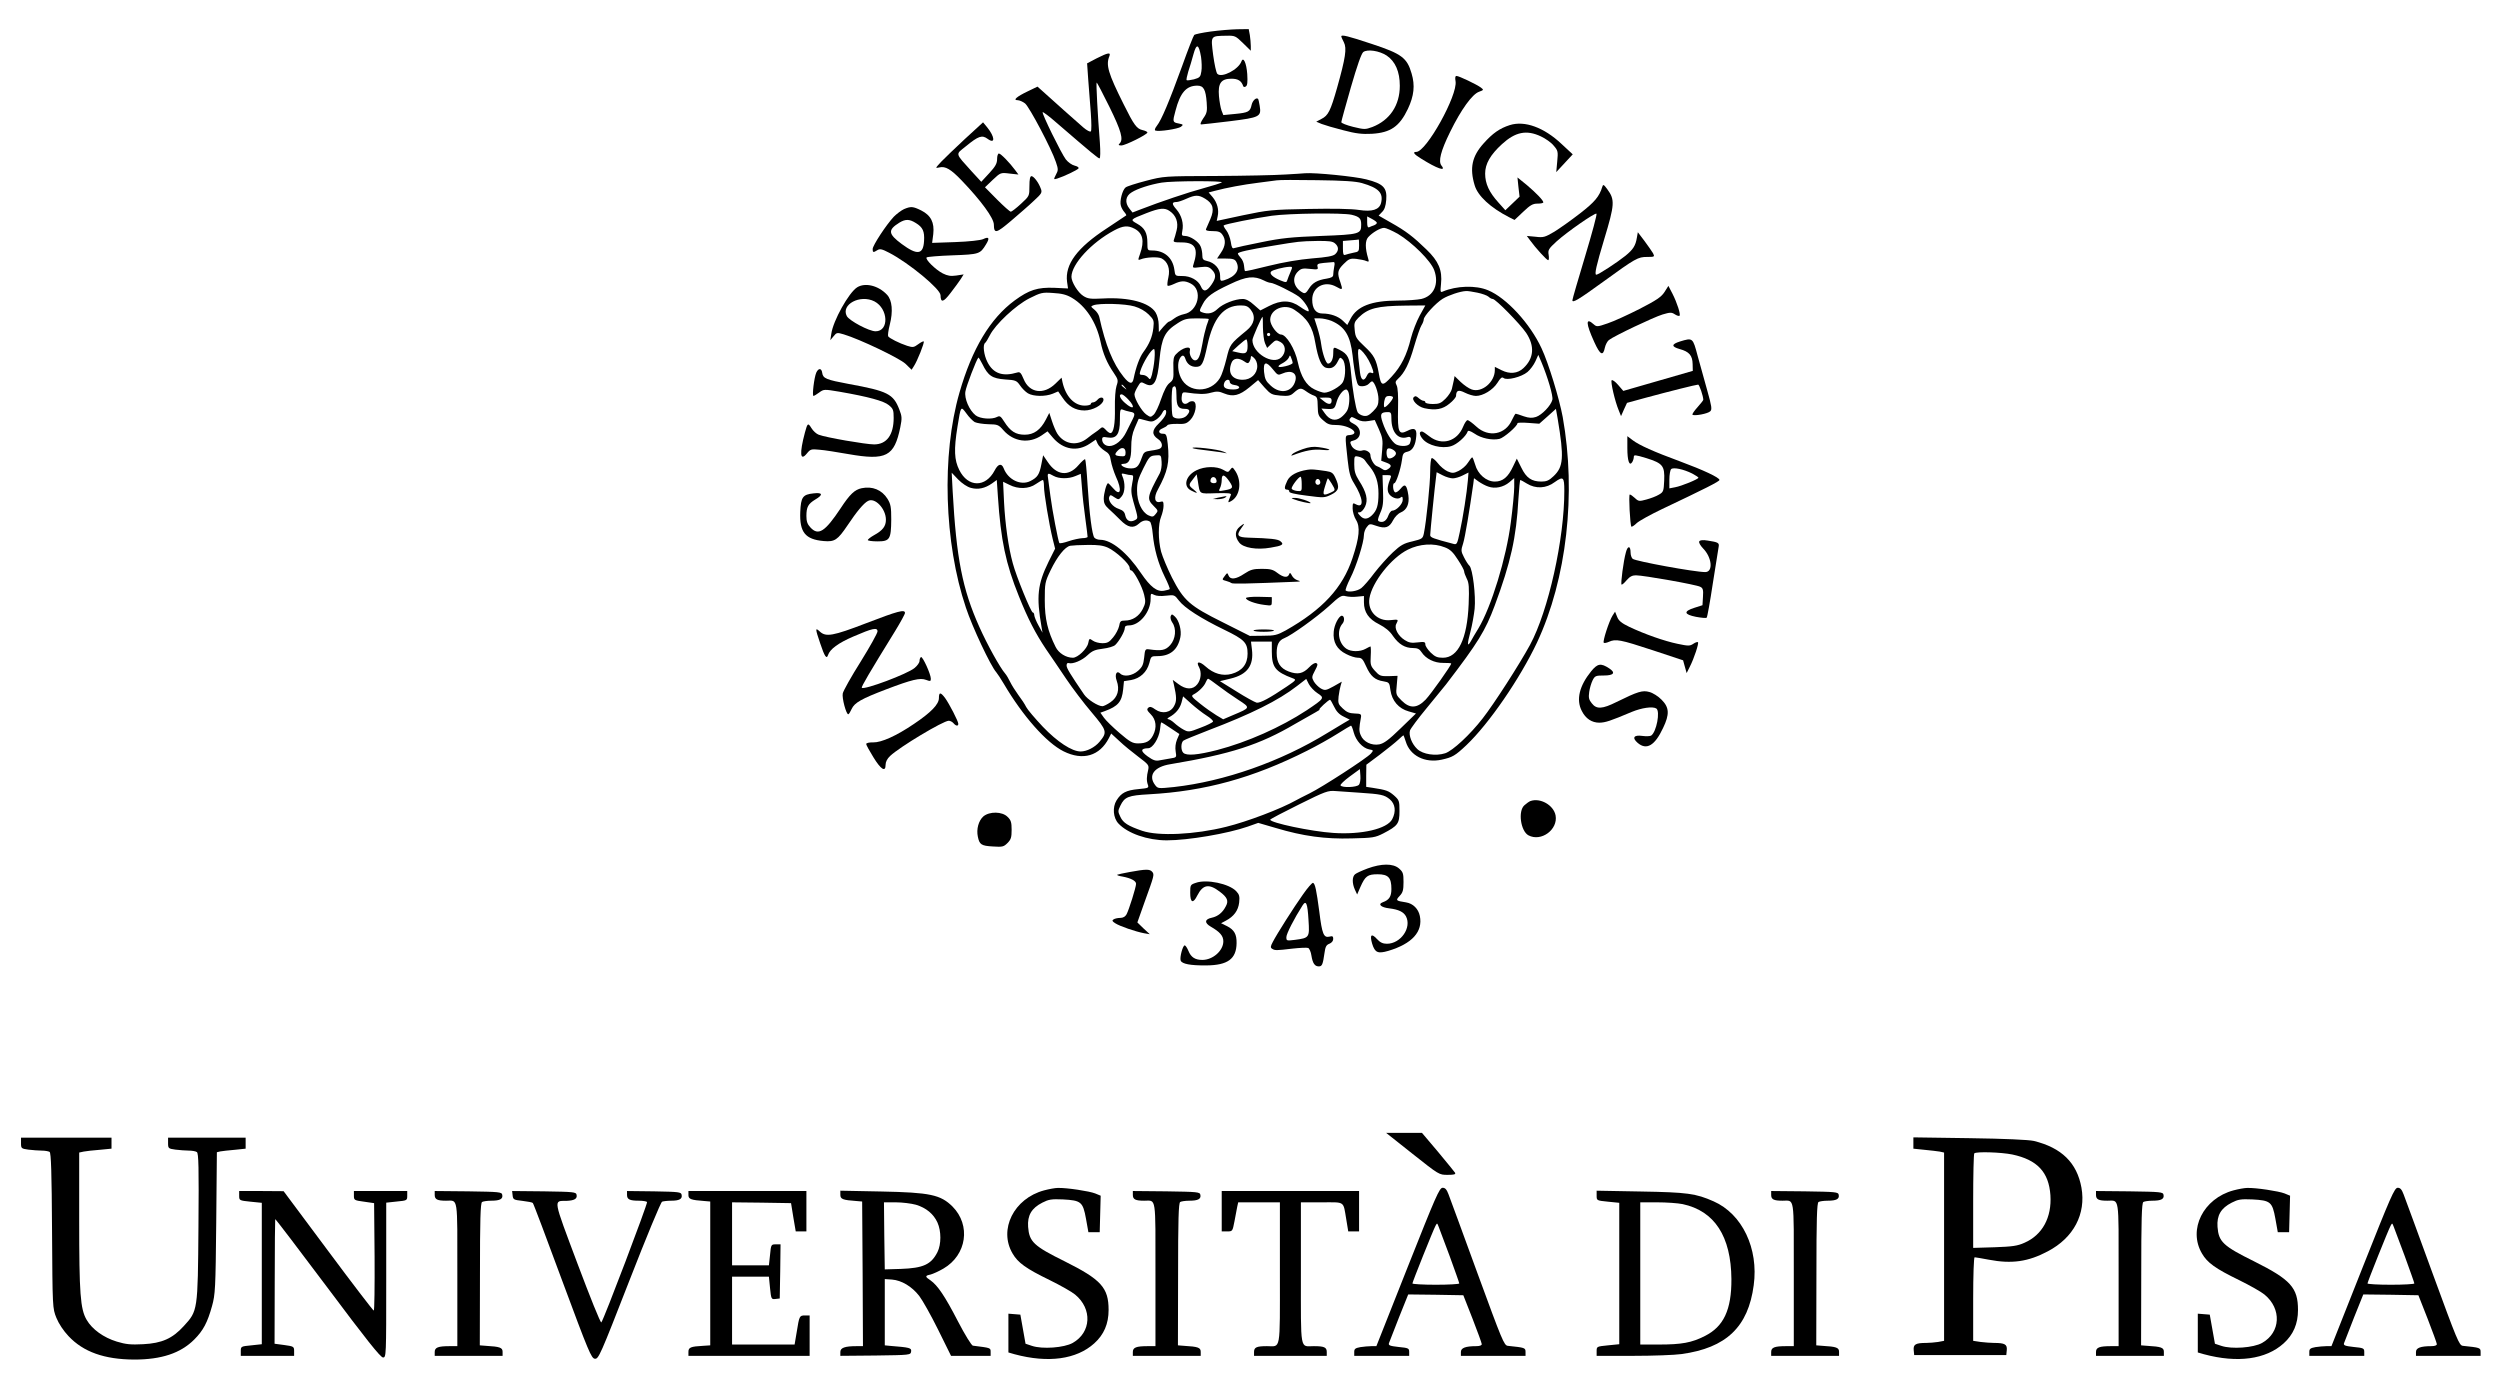 <?xml version="1.0" standalone="no"?>
<!DOCTYPE svg PUBLIC "-//W3C//DTD SVG 20010904//EN"
 "http://www.w3.org/TR/2001/REC-SVG-20010904/DTD/svg10.dtd">
<svg version="1.0" xmlns="http://www.w3.org/2000/svg"
 width="1547pt" height="859pt" viewBox="0 0 1547 859"
 preserveAspectRatio="xMidYMid meet">
<g transform="translate(0,859) scale(0.1,-0.1)"
fill="#000000" stroke="none">
<path d="M7492 8395 c-52 -7 -98 -17 -102 -21 -5 -5 -39 -92 -75 -193 -80
-220 -128 -334 -156 -369 -13 -17 -16 -28 -9 -30 22 -8 138 10 157 23 17 13
16 15 -14 21 -37 7 -38 10 -19 79 29 112 67 155 135 155 39 0 52 -24 58 -104
4 -53 2 -66 -21 -98 -16 -24 -21 -38 -13 -38 7 0 87 9 178 20 185 23 195 28
184 95 -3 21 -8 41 -10 43 -11 11 -34 -10 -40 -37 -9 -42 -20 -48 -102 -56
l-73 -7 -11 28 c-6 16 -13 56 -16 89 -7 80 13 108 77 108 41 0 62 -13 73 -46
2 -6 9 -7 16 -2 10 6 12 26 9 77 -5 68 -24 110 -36 78 -18 -50 -122 -104 -149
-77 -7 7 -18 59 -26 117 -15 121 -18 117 83 119 52 1 56 -1 102 -46 l48 -47 0
29 c0 17 -3 47 -6 68 l-7 37 -71 -1 c-39 -1 -113 -7 -164 -14z m-60 -157 c4
-29 6 -70 2 -90 -5 -34 -10 -39 -46 -49 -22 -5 -42 -8 -45 -5 -3 2 2 26 10 53
9 26 23 74 32 107 19 69 33 65 47 -16z"/>
<path d="M8300 8365 c0 -4 7 -20 16 -37 19 -37 10 -96 -42 -281 -41 -144 -55
-172 -97 -193 l-32 -17 33 -14 c18 -7 78 -25 134 -39 79 -21 117 -25 177 -22
116 7 171 45 223 154 38 81 45 145 23 219 -28 97 -61 122 -246 183 -147 49
-189 59 -189 47z m281 -119 c53 -36 81 -99 81 -187 0 -121 -62 -213 -170 -255
-44 -16 -49 -16 -119 1 -40 10 -73 23 -73 29 0 6 27 103 59 215 40 138 65 209
77 219 26 19 99 8 145 -22z"/>
<path d="M6786 8229 l-59 -31 7 -101 c4 -56 11 -149 16 -207 4 -58 5 -109 0
-113 -4 -5 -25 6 -46 24 -36 31 -190 168 -256 228 l-28 25 -60 -29 c-69 -33
-94 -55 -63 -55 11 0 32 -9 46 -20 27 -22 163 -279 191 -363 15 -44 15 -51 0
-78 -15 -30 -15 -31 8 -24 44 14 125 53 132 63 3 6 -7 13 -24 17 -17 4 -41 21
-55 39 -28 37 -150 285 -143 292 3 2 41 -26 84 -64 224 -193 259 -222 268
-222 5 0 6 40 2 98 -14 177 -24 367 -20 371 2 2 37 -65 79 -150 74 -151 88
-202 63 -227 -9 -9 -7 -12 11 -12 25 0 161 68 161 80 0 5 -13 11 -30 15 -36 8
-53 31 -117 160 -96 192 -111 243 -88 298 10 25 -10 21 -79 -14z"/>
<path d="M9007 8087 c14 -86 -181 -437 -243 -437 -25 0 -15 -14 29 -41 100
-63 159 -83 127 -44 -21 26 -5 90 53 208 68 139 137 234 179 249 30 11 30 12
12 26 -25 19 -136 72 -151 72 -8 0 -10 -11 -6 -33z"/>
<path d="M5974 7733 c-60 -56 -127 -120 -149 -143 -39 -42 -39 -42 -12 -36 37
9 71 -11 138 -81 120 -125 199 -233 199 -273 1 -58 14 -55 106 23 49 42 113
97 142 125 49 45 52 51 42 76 -14 38 -43 75 -57 76 -9 0 -13 -19 -13 -62 0
-61 0 -61 -52 -109 -29 -27 -58 -49 -63 -49 -6 0 -44 34 -85 75 l-75 76 48 46
c48 45 49 46 104 39 l55 -6 -20 27 c-34 46 -89 103 -101 103 -6 0 -11 -15 -11
-34 0 -27 -10 -46 -49 -88 l-49 -53 -59 64 c-105 117 -102 103 -36 156 78 64
100 71 134 46 49 -36 46 12 -4 73 l-24 29 -109 -100z"/>
<path d="M9343 7816 c-63 -20 -107 -51 -163 -114 -71 -79 -87 -152 -55 -258
19 -66 98 -139 213 -198 l34 -17 53 50 c44 42 60 51 89 51 20 0 36 3 36 8 0
12 -43 57 -102 107 l-58 47 6 -59 7 -60 -44 -42 -44 -42 -43 48 c-57 63 -82
116 -82 179 0 60 32 116 104 182 83 76 152 90 241 48 28 -13 64 -38 79 -57 27
-31 28 -37 22 -99 l-6 -65 51 55 51 55 -69 64 c-109 103 -229 146 -320 117z"/>
<path d="M7950 7510 c-58 -4 -250 -8 -426 -9 -321 -1 -322 -1 -433 -30 -61
-16 -118 -34 -126 -41 -20 -16 -38 -86 -29 -113 3 -12 13 -30 22 -40 8 -9 13
-19 11 -20 -2 -2 -56 -38 -120 -80 -184 -120 -260 -223 -246 -331 l6 -41 -84
4 c-105 4 -157 -13 -246 -78 -152 -112 -264 -299 -342 -571 -111 -385 -95
-929 40 -1330 40 -121 153 -361 188 -400 7 -8 28 -40 47 -72 117 -199 263
-364 369 -417 120 -60 224 -29 281 82 l14 28 50 -46 c27 -26 80 -69 117 -97
65 -49 68 -53 62 -82 -10 -41 -11 -67 -2 -92 7 -20 3 -21 -59 -27 -75 -7 -106
-23 -135 -70 -26 -42 -21 -108 12 -143 57 -61 180 -104 299 -104 133 0 378 42
501 85 l65 23 110 -32 c167 -50 305 -69 469 -64 130 3 144 5 195 31 90 47 100
60 100 138 0 64 -2 68 -34 97 -34 29 -48 34 -132 47 l-40 6 0 68 1 69 83 62
c46 35 97 76 114 92 16 15 31 28 32 28 2 0 8 -18 15 -39 26 -87 118 -134 221
-112 68 15 84 24 154 90 141 134 332 413 437 635 184 393 244 922 159 1396
-21 113 -88 334 -131 425 -71 153 -217 312 -331 359 -76 32 -195 28 -280 -8
-15 -7 -16 -2 -11 47 9 85 -15 141 -90 213 -80 78 -128 115 -221 167 l-75 43
21 22 c15 14 23 37 26 75 6 75 -17 100 -123 127 -69 18 -317 43 -380 38 -11
-1 -67 -5 -125 -8z m478 -53 c104 -30 133 -61 118 -123 -11 -42 -55 -56 -138
-43 -46 7 -159 9 -313 6 -225 -4 -250 -7 -403 -39 l-163 -35 6 29 c9 40 -3 84
-31 118 l-25 29 38 10 c71 19 178 39 268 50 50 6 101 13 115 15 14 3 126 3
250 1 163 -2 239 -7 278 -18z m-868 4 c-8 -5 -59 -21 -114 -36 -90 -24 -268
-84 -389 -131 l-49 -19 -19 24 c-30 37 -25 78 14 101 36 23 114 48 185 60 65
11 391 12 372 1z m-102 -101 c49 -30 58 -64 32 -125 -12 -27 -24 -56 -27 -62
-4 -9 8 -13 40 -13 36 0 49 -5 61 -22 23 -32 20 -70 -9 -112 l-24 -36 54 0
c44 0 56 -4 65 -20 26 -49 -3 -92 -77 -115 -21 -6 -23 -3 -23 30 0 42 -34 80
-81 90 -24 5 -29 12 -29 35 0 16 -4 40 -10 54 -11 30 -65 66 -97 66 -20 0 -22
4 -17 30 10 46 -4 97 -36 134 -30 34 -30 46 1 46 9 0 36 9 60 20 56 25 76 25
117 0z m-220 -76 c40 -27 55 -71 43 -119 -6 -23 -13 -50 -17 -59 -5 -14 2 -16
48 -16 85 0 105 -39 73 -137 -7 -22 -5 -22 43 -16 42 5 53 2 71 -16 27 -27 27
-50 -2 -92 -30 -44 -51 -48 -66 -11 -16 38 -65 65 -116 64 -42 0 -43 0 -48 39
-10 74 -62 119 -137 119 -29 0 -30 1 -30 48 0 61 -17 92 -64 118 -44 25 -44
25 58 65 82 32 113 35 144 13z m1126 -23 c49 -12 59 -23 59 -61 0 -58 -9 -61
-249 -70 -183 -7 -244 -13 -370 -39 -82 -16 -157 -33 -166 -36 -12 -5 -17 3
-22 39 -4 24 -16 56 -28 71 -11 14 -18 28 -16 30 7 8 198 46 298 60 109 15
436 19 494 6z m156 -50 c0 -5 -8 -11 -17 -15 -10 -3 -24 -9 -30 -12 -9 -4 -13
5 -13 30 l0 37 30 -16 c17 -9 30 -19 30 -24z m-1500 -36 c52 -27 63 -76 35
-155 -14 -39 -14 -42 3 -35 33 14 109 17 130 6 38 -20 54 -64 42 -117 -6 -26
-8 -49 -5 -52 3 -3 21 2 40 11 44 21 68 21 104 2 76 -39 45 -173 -43 -189 -19
-4 -45 -15 -59 -26 -14 -11 -29 -20 -33 -20 -4 0 -20 -15 -35 -32 l-28 -33 -1
45 c0 26 -8 58 -19 76 -38 62 -164 96 -326 87 -78 -4 -94 -2 -122 16 -33 21
-73 86 -73 118 1 79 124 212 264 287 56 30 85 32 126 11z m1630 -32 c90 -54
203 -166 225 -225 31 -85 -2 -160 -80 -178 -22 -5 -88 -10 -146 -10 -162 0
-252 -35 -292 -113 l-20 -38 -27 26 c-29 28 -77 45 -127 45 -41 0 -63 30 -63
86 0 79 78 120 150 79 38 -22 40 -19 25 26 -22 61 -19 77 20 116 31 31 40 35
78 31 23 -3 51 -8 61 -13 17 -7 18 -5 12 16 -19 63 -19 109 0 131 26 29 75 58
99 58 11 0 49 -17 85 -37z m-240 -72 c0 -37 -2 -39 -36 -45 -19 -4 -42 -10
-50 -13 -11 -4 -14 5 -14 40 l0 46 48 4 c26 2 48 4 50 5 1 1 2 -15 2 -37z
m-148 12 c23 -20 23 -45 0 -66 -13 -12 -53 -19 -143 -26 -80 -7 -175 -23 -268
-46 -79 -20 -145 -35 -147 -32 -2 2 -5 17 -6 33 -1 16 -10 38 -20 48 -10 11
-18 23 -18 27 0 9 66 24 220 49 157 26 162 27 269 29 75 1 98 -2 113 -16z m-6
-144 c-3 -17 -6 -39 -6 -49 0 -13 -11 -19 -40 -24 -59 -9 -88 -26 -111 -63
-16 -26 -24 -31 -37 -24 -58 31 -71 92 -29 132 19 18 30 20 74 15 47 -5 51 -4
46 13 -4 17 1 20 38 24 24 2 50 4 58 5 10 2 12 -6 7 -29z m-270 -31 c-8 -18
-17 -41 -20 -51 -5 -16 -8 -16 -43 -2 -48 20 -70 42 -57 55 10 10 76 27 111
29 22 1 22 0 9 -31z m-164 -54 c15 -8 33 -14 40 -14 20 0 139 -59 176 -86 31
-24 68 -81 59 -90 -3 -3 -26 9 -51 27 -60 43 -118 44 -194 5 l-53 -27 -40 35
c-26 24 -49 36 -69 36 -47 0 -122 -29 -155 -61 -30 -29 -61 -35 -98 -21 -17 7
-16 10 6 51 23 45 60 72 167 122 104 50 150 54 212 23z m1320 -75 c29 -6 60
-17 69 -25 8 -8 20 -14 26 -14 18 0 168 -153 207 -210 54 -82 48 -157 -17
-218 -36 -34 -85 -38 -135 -13 l-42 21 0 -20 c0 -75 -81 -142 -143 -120 -18 6
-48 27 -69 47 l-37 36 -5 -27 c-3 -14 -9 -38 -12 -53 -3 -14 -20 -41 -39 -60
-28 -28 -40 -33 -79 -33 -25 0 -46 5 -46 10 0 6 -5 10 -12 10 -6 0 -20 8 -30
17 -14 13 -21 14 -30 5 -16 -16 25 -59 66 -68 69 -15 113 -7 155 28 23 18 41
40 41 48 1 35 15 40 55 20 22 -11 52 -20 68 -20 44 0 105 37 133 81 19 31 28
38 38 30 20 -17 111 6 148 37 17 14 39 44 49 66 l18 40 19 -44 c39 -93 74
-211 68 -234 -9 -36 -65 -94 -101 -106 -25 -8 -43 -7 -76 4 -24 9 -47 16 -50
16 -3 0 -13 -18 -23 -39 -40 -91 -145 -110 -220 -41 -24 22 -48 40 -55 40 -6
0 -18 -18 -27 -40 -37 -92 -133 -120 -209 -60 -21 17 -41 30 -46 30 -19 0 -17
-21 5 -47 33 -40 119 -61 175 -44 36 10 93 61 103 91 2 8 16 4 42 -13 41 -29
108 -43 154 -33 27 6 112 79 112 97 0 4 30 5 68 2 l67 -5 52 46 51 46 11 -62
c40 -240 36 -297 -26 -355 -27 -26 -43 -33 -74 -33 -61 0 -94 22 -125 86 l-28
56 -23 -48 c-31 -67 -64 -94 -113 -94 -53 0 -106 46 -122 106 -7 24 -15 44
-18 44 -3 0 -15 -15 -27 -34 -11 -18 -37 -40 -57 -50 -31 -15 -39 -15 -68 -3
-18 8 -46 31 -61 51 -16 20 -33 34 -38 31 -5 -4 -9 -41 -9 -83 0 -75 -24 -311
-39 -382 -7 -33 -10 -35 -71 -50 -53 -12 -73 -23 -121 -68 -32 -30 -83 -87
-114 -127 -30 -41 -67 -83 -81 -94 -25 -20 -83 -28 -97 -15 -3 4 9 37 28 75
38 74 85 224 85 269 0 15 8 37 18 49 16 21 19 21 59 7 55 -19 80 -11 103 34
11 21 31 42 48 49 38 16 54 53 47 106 -10 66 -21 75 -48 41 -14 -17 -29 -26
-35 -22 -13 8 -16 56 -4 56 11 0 39 85 47 142 5 41 9 47 35 53 31 7 50 40 54
98 4 44 -13 53 -55 31 -54 -27 -61 -10 -58 135 2 82 -1 133 -9 147 -9 18 -8
24 8 39 41 37 70 95 100 200 18 61 38 120 46 132 8 12 14 29 14 36 0 21 75
102 117 128 36 22 110 47 145 48 9 1 41 -4 70 -10z m-2509 -32 c86 -51 151
-150 177 -271 15 -74 41 -134 81 -192 28 -42 30 -47 18 -82 -7 -22 -11 -78
-10 -137 2 -98 -8 -155 -28 -155 -6 0 -19 9 -29 21 -16 17 -22 18 -34 7 -7 -7
-21 -17 -30 -23 -9 -5 -32 -23 -51 -38 -62 -49 -141 -37 -184 29 -9 14 -24 49
-33 77 l-17 52 -21 -41 c-33 -64 -74 -94 -131 -94 -56 0 -89 21 -127 81 -21
33 -27 38 -44 29 -32 -17 -105 -12 -133 10 -39 31 -71 104 -63 148 5 32 68
197 80 209 2 2 13 -16 25 -40 35 -72 60 -89 140 -95 66 -4 72 -7 93 -37 12
-18 34 -40 49 -49 34 -20 108 -21 154 -2 l33 14 27 -39 c35 -53 79 -79 136
-79 50 0 111 33 117 63 4 21 -21 23 -38 2 -7 -8 -19 -15 -26 -15 -8 0 -14 -4
-14 -10 0 -5 -17 -10 -38 -10 -64 0 -117 56 -137 144 l-6 29 -38 -37 c-73 -71
-162 -58 -197 29 -16 38 -22 45 -39 40 -90 -27 -149 -7 -185 65 -22 43 -30
107 -14 118 5 4 18 25 29 47 34 68 160 186 245 229 70 35 80 38 146 33 54 -3
83 -10 117 -30z m387 -53 c34 -10 67 -29 88 -50 32 -32 34 -38 29 -83 -6 -55
-25 -100 -62 -150 -23 -31 -46 -94 -60 -163 -7 -38 -26 -35 -62 10 -66 82
-112 195 -151 372 -3 13 -16 33 -30 44 -23 19 -24 20 -6 27 36 14 198 10 254
-7z m720 -21 c32 -41 22 -89 -26 -128 -102 -84 -103 -85 -125 -176 -12 -48
-29 -101 -40 -118 -57 -95 -197 -94 -242 2 -19 40 -22 89 -7 118 14 25 27 24
35 -1 10 -32 34 -50 65 -50 37 0 46 16 71 132 37 171 101 248 206 248 33 0 46
-5 63 -27z m1045 -36 c-19 -35 -43 -97 -54 -139 -26 -106 -60 -174 -119 -238
-58 -63 -66 -61 -80 20 -16 87 -29 111 -89 167 -50 47 -56 57 -60 100 -5 43
-2 51 23 77 60 59 114 73 296 75 l118 1 -35 -63z m-775 36 c79 -52 113 -105
129 -204 18 -101 38 -148 68 -155 32 -8 54 4 72 41 12 25 15 26 29 11 20 -20
21 -105 2 -140 -14 -27 -83 -66 -115 -66 -10 0 -38 9 -62 21 -50 24 -83 79
-102 167 -17 83 -72 172 -104 172 -24 0 -67 58 -67 91 0 66 89 103 150 62z
m-195 -110 c1 -38 6 -81 13 -97 l13 -29 27 26 c25 24 29 25 55 11 34 -18 37
-64 6 -95 -51 -51 -179 25 -179 107 0 14 57 144 63 144 1 0 2 -30 2 -67z
m-335 53 c0 -2 -6 -21 -14 -42 -7 -22 -19 -70 -25 -108 -14 -79 -25 -106 -46
-106 -19 0 -38 37 -32 61 9 33 -47 19 -86 -23 -15 -15 -18 -32 -16 -88 2 -64
0 -71 -24 -90 -17 -13 -34 -47 -52 -99 -14 -43 -35 -87 -46 -97 -19 -17 -20
-17 -47 2 -28 21 -72 96 -72 124 0 8 9 29 20 47 18 31 20 32 46 18 54 -28 76
9 89 150 13 136 33 175 114 226 39 25 55 29 118 29 40 0 73 -2 73 -4z m758
-11 c84 -36 118 -91 132 -216 5 -52 15 -115 21 -141 10 -43 14 -48 39 -48 15
0 33 7 40 15 7 8 16 15 20 15 15 0 40 -69 40 -110 0 -34 -6 -48 -33 -75 -26
-26 -39 -32 -60 -28 -15 3 -31 13 -36 22 -12 23 -32 140 -41 244 -8 93 -19
116 -72 143 -37 19 -38 19 -38 -24 0 -35 -14 -62 -32 -62 -13 0 -34 61 -42
117 -3 28 -15 76 -25 107 l-18 56 34 0 c18 0 50 -7 71 -15z m-378 -85 c0 -5
-4 -10 -10 -10 -5 0 -10 5 -10 10 0 6 5 10 10 10 6 0 10 -4 10 -10z m-140 -70
c0 -46 -10 -53 -60 -41 l-35 8 39 36 c22 20 44 37 48 37 4 0 8 -18 8 -40z
m-576 -82 c-3 -35 -11 -78 -16 -97 -9 -30 -12 -33 -23 -18 -7 9 -22 17 -34 17
-19 0 -21 4 -15 23 16 52 68 137 85 137 5 0 6 -27 3 -62z m1293 40 c22 -25 46
-68 58 -107 6 -20 4 -23 -9 -18 -12 5 -20 -1 -28 -18 -17 -38 -36 -30 -42 18
-20 160 -18 168 21 125z m-657 -83 c0 -48 -39 -85 -90 -85 -66 0 -94 42 -70
104 11 31 44 34 79 10 19 -14 25 -14 32 -3 5 8 9 20 9 28 0 11 5 10 20 -4 12
-11 20 -31 20 -50z m219 20 c1 -6 -19 -15 -44 -21 -51 -12 -59 -2 -16 20 16 9
32 23 36 33 7 17 8 17 15 -2 5 -11 9 -25 9 -30z m-121 -42 c28 -35 31 -36 56
-25 55 25 94 5 82 -43 -18 -71 -92 -87 -152 -32 -31 28 -37 41 -42 85 -6 65
12 70 56 15z m-268 -77 c0 -8 12 -16 27 -18 43 -5 41 -28 -4 -28 -50 0 -67 12
-58 39 7 24 35 29 35 7z m313 -84 c48 -4 62 -1 80 15 37 33 46 35 76 14 16
-12 39 -25 52 -29 20 -8 22 -16 23 -66 1 -52 4 -61 34 -87 26 -24 41 -29 81
-29 81 0 154 -54 84 -62 -32 -3 -31 5 -14 -153 9 -81 16 -108 40 -146 57 -92
63 -157 12 -130 -20 11 -21 9 -21 -25 0 -20 9 -52 21 -71 27 -43 21 -108 -22
-237 -61 -184 -185 -318 -413 -447 -53 -29 -68 -33 -141 -33 l-81 -1 -167 84
c-205 102 -241 133 -315 277 -28 56 -58 128 -67 160 -19 74 -19 171 0 217 8
20 15 50 15 67 0 26 -3 30 -19 25 -36 -11 -44 26 -16 76 61 113 73 167 61 281
-6 57 -10 64 -28 64 -31 -1 -34 22 -5 33 14 6 28 14 31 20 4 5 31 9 61 8 47
-2 58 2 80 24 33 33 46 105 21 115 -9 3 -23 1 -31 -6 -25 -21 -47 -4 -43 32 2
27 7 32 23 30 82 -12 121 -13 158 -2 37 10 50 9 83 -5 54 -22 93 -13 156 39
l53 44 40 -46 c38 -42 45 -45 98 -50z m-962 51 c13 -16 12 -17 -3 -4 -10 7
-18 15 -18 17 0 8 8 3 21 -13z m319 -51 c0 -65 11 -82 52 -82 32 0 36 -15 11
-42 -20 -23 -78 -24 -87 -2 -8 21 -8 169 1 177 16 17 23 3 23 -51z m1064 22
c10 -26 6 -88 -7 -113 -6 -13 -24 -33 -39 -44 -34 -25 -70 -17 -99 24 l-22 31
29 -2 c49 -3 53 -1 65 43 11 39 40 77 59 77 4 0 11 -7 14 -16z m-1363 -45 c49
-52 33 -69 -20 -22 -31 27 -41 53 -20 53 6 0 24 -14 40 -31z m1639 12 c0 -15
-47 -67 -54 -60 -3 3 -3 20 0 37 5 25 12 32 30 32 13 0 24 -4 24 -9z m-380
-21 c0 -25 -21 -26 -51 0 l-24 19 38 1 c30 0 37 -3 37 -20z m-2208 -132 c13
-6 50 -12 84 -13 57 -1 63 -3 93 -37 63 -72 159 -85 237 -32 l36 25 34 -40
c64 -74 151 -88 228 -36 l37 25 11 -25 c6 -14 26 -33 43 -44 26 -15 34 -27 39
-62 4 -24 18 -68 31 -98 40 -85 29 -127 -18 -71 -14 16 -28 30 -30 30 -10 0
-27 -64 -27 -97 0 -26 8 -41 30 -61 17 -15 49 -46 72 -69 47 -48 81 -55 116
-23 22 21 49 25 68 12 6 -4 14 -37 17 -74 9 -95 33 -182 74 -266 20 -40 34
-75 31 -77 -2 -3 -18 -7 -34 -10 -44 -9 -85 23 -143 108 -86 128 -183 207
-253 207 -14 0 -30 6 -36 13 -14 17 -31 148 -42 326 -5 85 -12 156 -15 159 -3
3 -21 -13 -41 -36 -61 -72 -135 -65 -191 20 l-28 41 -11 -56 c-12 -63 -24 -81
-67 -103 -59 -31 -139 7 -166 78 -13 34 -35 28 -56 -13 -56 -107 -165 -106
-219 3 -31 62 -34 125 -11 268 21 130 20 129 55 82 16 -23 40 -47 52 -54z
m961 64 c31 -5 33 -13 14 -50 -8 -15 -24 -49 -38 -76 -24 -50 -68 -86 -104
-86 -26 0 -45 18 -45 41 0 15 6 17 34 12 55 -9 76 20 76 108 0 64 2 70 18 64
9 -4 29 -10 45 -13z m221 -15 c-3 -12 -23 -38 -44 -58 -43 -41 -44 -69 -4 -96
25 -16 32 -47 13 -58 -5 -4 -30 -10 -55 -13 -42 -6 -47 -10 -59 -45 -20 -57
-33 -68 -78 -65 -37 3 -67 28 -34 28 34 0 47 29 47 101 0 50 6 86 22 122 12
29 23 53 24 55 1 2 20 -2 43 -9 34 -10 44 -10 66 5 14 9 31 28 37 41 13 29 31
22 22 -8z m1396 -27 c0 -85 42 -133 99 -115 22 7 27 -7 15 -39 -7 -18 -55 -21
-85 -6 -25 14 -63 74 -83 135 -18 53 -13 65 32 65 19 0 22 -5 22 -40z m-211
-6 c21 -11 44 -14 70 -9 l38 6 26 -58 c22 -50 25 -67 20 -126 l-6 -68 32 -12
c33 -12 35 -24 8 -41 -12 -8 -22 -7 -34 2 -10 7 -25 15 -34 18 -17 6 -39 45
-39 69 0 17 -30 34 -48 28 -24 -9 -59 6 -70 31 -10 21 -8 25 13 30 52 13 54
76 4 102 -29 14 -35 25 -22 37 8 9 5 10 42 -9z m-1434 -204 c0 -21 -4 -25 -29
-23 -38 3 -43 9 -21 33 25 27 50 22 50 -10z m1673 -3 c4 -17 -33 -41 -48 -32
-11 7 -14 48 -4 58 10 10 49 -9 52 -26z m-1461 -125 c-79 -147 -82 -159 -38
-203 28 -28 29 -30 12 -50 -14 -18 -20 -19 -44 -8 -41 19 -71 83 -71 154 0 49
7 73 39 137 36 73 41 77 74 80 36 3 36 3 39 -40 2 -24 -3 -54 -11 -70z m1268
81 c6 -9 20 -28 33 -43 36 -45 52 -95 52 -164 0 -74 -10 -105 -41 -135 -28
-26 -51 -27 -74 -1 -16 18 -17 20 -1 20 9 0 24 16 33 35 20 42 9 89 -38 162
-23 37 -29 58 -29 100 0 53 0 53 28 47 15 -3 32 -13 37 -21z m545 -113 c14 0
42 8 61 18 l36 18 -4 -50 c-6 -73 -30 -228 -50 -319 -15 -71 -18 -78 -37 -73
-130 34 -146 40 -146 55 0 18 29 307 36 357 l4 32 37 -19 c21 -11 49 -19 63
-19z m-2982 -59 c44 -12 87 -3 131 28 l29 21 7 -103 c18 -270 48 -414 130
-617 56 -140 103 -230 167 -326 30 -43 86 -126 125 -184 39 -58 110 -152 158
-208 96 -114 98 -123 48 -183 -29 -34 -78 -59 -116 -59 -54 0 -144 59 -234
153 -48 51 -95 106 -103 122 -8 17 -30 50 -49 75 -18 25 -41 61 -50 80 -9 19
-23 43 -31 52 -31 35 -111 179 -160 289 -105 234 -142 425 -165 839 l-6 115
40 -42 c25 -25 56 -46 79 -52z m512 74 c32 -18 92 -19 134 -1 l34 14 7 -86 c3
-48 13 -134 21 -191 8 -58 14 -108 14 -113 0 -4 -15 -8 -32 -8 -18 -1 -57 -9
-86 -19 -29 -10 -54 -15 -57 -11 -7 12 -44 203 -55 290 -6 47 -13 97 -15 113
-5 31 0 32 35 12z m481 5 c13 0 14 -7 5 -51 -8 -41 -7 -62 7 -112 31 -107 31
-104 9 -116 -29 -15 -52 -3 -59 30 -4 21 -14 31 -40 40 -38 12 -68 51 -59 74
5 14 9 14 32 -2 26 -17 27 -16 46 7 20 25 22 82 3 124 -7 17 -5 18 16 13 13
-4 31 -7 40 -7z m1604 -17 c-18 -44 -22 -70 -14 -91 11 -28 56 -47 75 -31 11
9 14 6 14 -14 0 -26 -40 -67 -65 -67 -7 0 -18 -14 -24 -30 -11 -32 -32 -46
-56 -37 -12 5 -11 13 6 53 17 38 20 62 17 140 l-3 94 29 0 c23 0 27 -3 21 -17z
m1075 -78 c1 -299 -99 -746 -212 -955 -67 -123 -224 -367 -293 -455 -79 -102
-185 -200 -232 -216 -59 -19 -138 -7 -173 26 -34 32 -54 85 -45 115 4 12 50
74 103 138 53 65 107 131 120 147 200 261 243 332 301 487 100 269 134 423
147 661 4 64 9 117 12 117 2 0 21 -10 40 -22 55 -34 120 -31 173 9 52 37 59
32 59 -52z m-470 24 c41 -15 93 -4 130 27 l30 26 0 -55 c0 -31 -9 -129 -21
-219 -28 -221 -121 -524 -201 -657 -18 -29 -39 -65 -46 -78 -23 -41 -24 -20
-3 58 11 41 22 105 26 142 8 80 -12 246 -32 266 -8 7 -23 31 -34 53 -19 37
-19 43 -5 86 12 39 39 201 63 370 l4 33 29 -21 c16 -11 43 -26 60 -31z m-2750
2 c0 -43 31 -231 54 -326 l15 -60 -40 -80 c-69 -141 -77 -215 -44 -405 l6 -35
-25 45 c-14 25 -25 53 -26 63 0 9 -4 17 -9 17 -11 0 -103 225 -124 305 -27 98
-47 242 -54 377 l-6 127 39 -19 c54 -28 121 -26 164 5 19 13 38 24 43 25 4 0
7 -18 7 -39z m396 -380 c50 -23 134 -101 134 -124 0 -9 4 -17 10 -17 15 0 68
-99 80 -151 10 -41 9 -52 -9 -88 -23 -45 -64 -71 -110 -71 -26 0 -31 -4 -36
-34 -4 -18 -20 -50 -37 -70 -24 -30 -36 -36 -67 -36 -20 0 -47 7 -59 16 -21
15 -22 14 -28 -15 -7 -36 -65 -91 -95 -91 -42 0 -88 28 -107 67 -49 98 -67
174 -67 288 0 106 1 113 36 186 41 85 89 146 122 152 12 2 60 5 107 5 64 1 95
-3 126 -17z m2085 2 c32 -12 51 -30 80 -76 22 -33 39 -65 39 -72 0 -7 7 -27
16 -45 14 -26 16 -55 12 -159 -9 -214 -65 -331 -159 -331 -35 0 -49 6 -76 32
-18 18 -33 40 -33 50 0 16 -6 18 -47 13 -38 -5 -55 -2 -80 14 -42 26 -67 74
-53 100 15 29 14 29 -33 24 -83 -10 -146 55 -133 135 16 99 135 250 238 301
72 36 160 42 229 14z m-1726 -299 c52 6 53 5 80 -30 35 -46 137 -111 281 -181
124 -60 144 -80 144 -148 0 -65 -34 -107 -99 -125 -55 -15 -111 1 -161 46 -39
35 -61 32 -40 -5 16 -31 12 -76 -11 -105 -27 -35 -71 -34 -117 1 l-35 26 7
-29 c17 -76 18 -102 2 -131 -21 -43 -74 -53 -117 -23 -23 17 -33 19 -43 11
-11 -10 -9 -17 15 -41 33 -33 39 -82 14 -130 -19 -37 -43 -50 -93 -50 -33 0
-50 9 -114 64 -42 36 -85 78 -97 95 l-22 31 28 10 c82 30 105 58 113 134 l5
51 44 7 c56 10 98 49 113 105 10 42 12 43 50 43 79 0 126 39 142 117 9 40 -8
105 -34 128 -17 16 -20 16 -26 2 -3 -9 1 -26 10 -39 27 -38 21 -102 -13 -140
-29 -32 -53 -37 -131 -26 -23 3 -25 0 -30 -51 -5 -44 -11 -58 -38 -82 -35 -31
-88 -39 -110 -17 -22 22 -36 -5 -22 -44 20 -55 6 -103 -38 -133 -20 -14 -43
-25 -50 -25 -28 0 -93 42 -114 73 -87 128 -108 162 -108 179 0 11 5 18 13 15
25 -8 83 16 117 49 29 27 46 34 95 40 33 4 67 14 76 23 25 24 59 84 59 104 0
12 8 17 26 17 66 0 134 84 134 164 0 35 1 36 22 25 13 -7 41 -9 73 -5z m1183
-6 l42 4 0 -39 c0 -61 29 -104 94 -136 38 -20 66 -42 86 -73 36 -51 74 -74
124 -74 27 0 40 -6 52 -25 27 -42 81 -68 135 -67 27 0 49 -1 49 -4 0 -12 -124
-187 -158 -223 -53 -55 -98 -57 -149 -6 -35 35 -36 38 -30 94 l5 59 -55 -2
c-50 -1 -57 2 -85 33 -27 30 -29 38 -26 92 2 33 1 59 -2 59 -3 -1 -16 -7 -30
-15 -34 -19 -90 -19 -119 1 -49 34 -61 113 -23 156 14 17 11 48 -5 48 -18 -1
-47 -56 -50 -99 -6 -64 20 -110 77 -138 24 -13 57 -23 72 -23 24 0 31 -7 52
-54 27 -60 54 -84 107 -92 35 -6 37 -8 43 -55 9 -65 51 -114 113 -131 l45 -13
-95 -92 c-74 -72 -103 -93 -132 -99 -48 -9 -99 16 -115 57 -11 25 -11 41 2
113 2 17 -3 20 -39 21 -33 1 -50 8 -74 31 -28 26 -30 33 -26 74 3 25 9 55 13
68 l7 24 -51 -29 c-48 -26 -53 -27 -79 -13 -15 9 -34 28 -43 43 -14 25 -13 30
7 68 18 33 19 41 7 46 -8 3 -26 -8 -42 -25 -39 -41 -72 -48 -128 -27 -52 20
-74 54 -74 115 0 51 14 78 47 91 44 17 197 127 276 198 68 63 79 69 104 62 15
-4 47 -6 71 -3z m-528 -340 c0 -97 22 -125 129 -165 24 -9 23 -11 -36 -51
-105 -71 -166 -104 -187 -100 -12 3 -67 33 -124 69 l-103 64 66 16 c103 25
144 80 132 180 l-6 49 64 0 65 0 0 -62z m-332 -211 c31 -24 87 -63 124 -87 77
-50 77 -49 -30 -94 l-63 -27 -42 25 c-23 14 -69 46 -101 72 -53 42 -57 48 -40
57 31 16 66 51 75 75 5 12 11 22 15 22 3 0 31 -19 62 -43z m614 -46 c46 -30
44 -32 -66 -106 -160 -105 -367 -197 -554 -246 -121 -31 -190 -37 -210 -17
-16 16 -15 63 1 75 6 5 75 33 152 63 268 102 435 185 551 275 l57 44 16 -32
c9 -17 33 -43 53 -56z m-687 -138 c24 -15 43 -32 41 -38 -1 -5 -36 -23 -77
-38 -71 -28 -75 -28 -105 -12 -17 9 -42 27 -57 41 -14 13 -32 24 -39 24 -7 0
-4 6 7 12 40 22 65 52 76 90 l10 39 50 -45 c28 -25 70 -58 94 -73z m790 55
c14 -30 32 -49 59 -62 l38 -19 -36 -21 c-19 -11 -66 -40 -103 -62 -288 -177
-637 -299 -948 -334 -98 -10 -100 -10 -117 12 -45 59 -7 113 93 129 376 63
553 120 774 250 50 28 106 60 125 71 19 10 30 18 25 18 -9 0 55 59 65 60 3 0
14 -19 25 -42z m-1011 -134 l54 -36 -15 -35 c-9 -23 -12 -49 -8 -73 6 -37 6
-37 -32 -43 -21 -4 -51 -9 -68 -12 -24 -5 -39 0 -74 25 -45 33 -44 49 4 50 28
0 66 61 73 115 2 25 6 45 8 45 3 0 29 -16 58 -36z m1133 -27 c14 -51 55 -96
95 -104 28 -5 28 -6 11 -26 -27 -30 -300 -207 -379 -246 -38 -19 -76 -38 -84
-43 -94 -53 -302 -132 -432 -164 -195 -49 -420 -59 -520 -25 -87 30 -118 49
-135 86 -16 33 -16 37 0 70 26 54 49 63 177 70 346 19 644 101 979 270 58 29
142 76 186 104 44 28 82 50 85 51 3 0 11 -19 17 -43z m32 -323 c-13 -16 -104
-20 -114 -4 -3 5 23 30 57 55 l63 46 3 -41 c2 -23 -2 -48 -9 -56z m1 -49 c136
-9 156 -13 190 -41 34 -29 40 -75 15 -123 -31 -60 -190 -97 -365 -85 -136 9
-391 63 -390 82 1 4 81 46 178 94 165 82 180 87 227 83 28 -2 93 -7 145 -10z"/>
<path d="M8062 5811 c-29 -10 -59 -24 -65 -31 -9 -10 -9 -11 3 -7 79 30 128
39 184 33 68 -6 49 7 -24 17 -31 5 -61 1 -98 -12z"/>
<path d="M7380 5817 c3 -3 46 -10 95 -15 50 -6 99 -13 110 -16 11 -3 5 1 -13
9 -32 15 -203 34 -192 22z"/>
<path d="M7404 5680 c-67 -33 -85 -99 -34 -125 41 -21 47 -19 16 6 -32 25 -32
29 -3 65 l22 29 7 -40 c14 -87 4 -80 113 -77 75 2 96 0 92 -10 -21 -52 -21
-51 1 -39 55 30 68 121 27 185 -18 27 -19 27 -32 10 -13 -18 -15 -18 -44 -1
-41 23 -114 22 -165 -3z m204 -70 c26 -38 22 -45 -31 -54 -36 -7 -38 -6 -28
13 6 11 11 34 11 51 0 39 17 36 48 -10z m-80 7 c2 -12 -3 -17 -17 -17 -12 0
-21 6 -21 13 0 31 32 34 38 4z"/>
<path d="M8090 5683 c-64 -10 -108 -34 -124 -67 -20 -42 -20 -56 -1 -56 8 0
14 -5 13 -12 -2 -7 34 -16 107 -25 106 -14 111 -14 152 6 49 24 54 46 26 105
-13 29 -23 36 -57 41 -76 11 -91 12 -116 8z m-35 -88 c1 -45 0 -46 -29 -43
-16 2 -31 8 -33 14 -4 12 43 74 55 74 4 0 7 -21 7 -45z m115 9 c0 -8 -7 -14
-15 -14 -15 0 -21 21 -9 33 10 9 24 -2 24 -19z m70 -6 c25 -42 25 -42 -5 -56
-48 -22 -53 -17 -36 38 8 28 16 50 18 50 2 0 12 -15 23 -32z"/>
<path d="M7535 5510 l-30 -8 30 -1 c17 0 37 4 45 9 13 9 13 10 0 9 -8 -1 -28
-5 -45 -9z"/>
<path d="M8005 5501 c28 -12 105 -29 105 -24 0 9 -71 33 -97 32 -24 0 -25 -1
-8 -8z"/>
<path d="M7673 5332 c-32 -25 -34 -62 -5 -99 25 -33 109 -47 194 -32 74 12 86
20 61 40 -15 13 -61 18 -197 22 -68 2 -77 13 -46 57 25 34 24 36 -7 12z"/>
<path d="M7700 5040 c-52 -35 -87 -39 -98 -11 -7 18 -8 18 -24 -4 -17 -22 -17
-23 10 -30 15 -4 29 -10 32 -13 4 -6 105 -4 395 8 34 1 36 3 15 9 -14 4 -30
17 -36 30 -9 18 -13 19 -17 7 -9 -23 -35 -20 -73 9 -27 21 -44 25 -96 25 -53
0 -70 -5 -108 -30z"/>
<path d="M7710 4889 c0 -14 57 -35 113 -42 46 -6 47 -6 47 21 l0 27 -80 2
c-46 1 -80 -3 -80 -8z"/>
<path d="M7757 4688 c6 -10 120 -10 126 0 3 4 -26 7 -63 7 -37 0 -66 -3 -63
-7z"/>
<path d="M9915 7434 c-18 -60 -47 -94 -137 -164 -54 -42 -126 -93 -160 -114
-58 -34 -67 -37 -116 -31 l-54 5 20 -27 c33 -46 103 -123 112 -123 5 0 6 15 3
33 -5 30 0 38 49 83 64 58 235 177 247 172 5 -2 -27 -120 -70 -263 -43 -143
-79 -266 -79 -273 0 -19 37 3 190 114 201 146 216 154 272 154 47 0 48 1 37
23 -7 12 -31 46 -53 76 l-41 54 -6 -34 c-8 -49 -23 -73 -71 -112 -51 -41 -167
-117 -180 -117 -13 0 0 57 49 220 65 215 67 244 19 309 -22 30 -26 32 -31 15z"/>
<path d="M5594 7296 c-17 -8 -45 -29 -63 -47 -47 -50 -131 -178 -131 -200 0
-22 4 -23 29 -7 16 10 29 7 73 -16 122 -63 318 -225 318 -263 1 -48 17 -45 62
14 25 32 53 71 63 86 l18 29 -45 -7 c-35 -5 -54 -2 -84 13 -45 23 -111 88
-100 99 4 4 76 10 160 13 166 6 171 8 207 67 25 40 19 51 -18 33 -17 -7 -86
-15 -171 -18 l-144 -5 7 54 c8 72 -14 116 -75 147 -51 25 -63 26 -106 8z m73
-86 c43 -26 55 -51 51 -112 -5 -84 -42 -89 -138 -18 -85 63 -87 87 -15 132 38
23 62 23 102 -2z"/>
<path d="M5304 6812 c-52 -33 -149 -207 -160 -288 l-6 -39 20 24 c19 24 22 24
63 12 100 -30 344 -147 382 -182 l38 -37 14 22 c21 31 67 147 61 153 -2 3 -18
-5 -34 -17 -27 -20 -33 -21 -68 -10 -49 16 -111 47 -118 59 -3 5 1 37 10 72
21 82 15 151 -17 185 -53 57 -135 77 -185 46z m107 -87 c86 -45 92 -185 7
-185 -40 0 -162 65 -178 94 -38 72 83 136 171 91z"/>
<path d="M10300 6783 c-20 -31 -50 -51 -155 -105 -71 -36 -160 -77 -197 -89
-63 -22 -68 -22 -86 -6 -51 46 -50 7 4 -111 36 -79 54 -88 65 -33 4 18 15 39
25 47 32 25 276 141 332 158 47 14 56 14 76 1 12 -8 25 -12 29 -9 8 8 -15 80
-44 137 l-25 48 -24 -38z"/>
<path d="M10396 6477 c-54 -17 -55 -32 -2 -47 59 -16 79 -40 80 -93 l1 -42
-215 -62 -215 -62 -32 37 c-17 20 -35 33 -40 29 -8 -8 20 -130 44 -187 l14
-35 18 41 19 41 113 31 c144 39 315 82 327 82 8 0 32 -72 32 -94 0 -3 -16 -24
-36 -46 -20 -22 -34 -43 -31 -46 10 -10 96 6 110 21 12 11 9 31 -18 127 -17
62 -44 159 -60 216 -30 113 -30 113 -109 89z"/>
<path d="M5051 6284 c-13 -30 -27 -144 -17 -144 4 0 20 10 35 21 29 21 30 21
126 5 178 -31 274 -57 305 -83 27 -22 30 -31 30 -79 0 -105 -43 -164 -121
-164 -51 0 -300 43 -343 60 -14 5 -34 23 -45 41 -21 34 -24 32 -40 -27 -35
-131 -30 -182 12 -130 22 27 27 28 78 23 30 -2 110 -15 179 -27 234 -41 284
-15 321 166 11 55 11 67 -6 110 -37 96 -71 114 -313 158 -139 26 -159 34 -164
68 -4 31 -23 32 -37 2z"/>
<path d="M10070 5818 c0 -79 12 -115 30 -88 5 8 10 23 10 32 0 15 8 14 78 -7
101 -32 114 -47 110 -139 -3 -66 -5 -71 -33 -87 -16 -10 -51 -23 -77 -30 -44
-12 -49 -12 -71 9 -13 12 -27 22 -32 22 -8 0 2 -190 10 -199 3 -2 18 7 33 22
15 14 86 53 157 87 266 126 355 171 355 180 0 15 -101 62 -244 115 -163 60
-252 100 -293 131 l-33 25 0 -73z m401 -158 c21 -11 39 -23 39 -26 0 -9 -105
-52 -144 -59 l-36 -7 0 54 c0 30 5 59 11 65 13 13 76 0 130 -27z"/>
<path d="M5332 5569 c-43 -9 -73 -37 -130 -124 -97 -146 -138 -172 -187 -119
-19 20 -25 38 -25 71 0 56 11 75 55 102 50 29 46 45 -11 38 -67 -7 -78 -23
-82 -115 -5 -126 31 -170 145 -180 68 -6 86 6 148 98 56 84 100 137 126 150
43 24 111 -48 111 -116 0 -40 -19 -66 -74 -96 -21 -12 -38 -25 -38 -30 0 -4
27 -8 60 -8 76 0 84 13 85 135 0 77 -3 95 -23 128 -35 56 -94 80 -160 66z"/>
<path d="M10515 5240 c-4 -7 6 -25 24 -44 55 -56 63 -146 13 -146 -65 0 -431
67 -449 82 -7 6 -13 23 -13 39 0 43 -18 44 -29 1 -15 -53 -33 -193 -27 -199 3
-3 17 9 31 26 20 23 35 31 58 31 47 0 375 -58 398 -71 17 -8 20 -19 17 -62
l-3 -52 -50 -16 c-69 -22 -65 -41 10 -56 33 -6 63 -9 66 -5 4 4 21 99 38 212
18 113 34 215 36 226 5 25 -3 29 -68 39 -30 5 -47 3 -52 -5z"/>
<path d="M5361 4734 c-208 -80 -250 -87 -288 -52 -29 27 -29 19 2 -72 28 -84
40 -101 49 -73 12 36 63 74 156 114 120 52 150 58 150 32 0 -11 -47 -95 -104
-187 -58 -92 -108 -181 -111 -197 -6 -28 21 -129 34 -129 4 0 13 15 21 33 18
39 61 63 213 121 160 61 211 73 247 59 27 -10 30 -9 30 7 0 28 -51 140 -61
134 -5 -3 -9 -14 -9 -24 0 -10 -13 -29 -30 -43 -43 -37 -313 -138 -327 -123
-5 5 45 90 206 351 33 54 61 105 61 112 0 24 -44 12 -239 -63z"/>
<path d="M9978 4780 c-21 -33 -62 -160 -54 -167 3 -4 17 -1 31 5 43 20 72 14
270 -51 l190 -63 11 -40 11 -39 20 40 c26 51 57 145 50 151 -3 3 -16 -1 -29
-10 -21 -14 -31 -14 -97 0 -82 17 -204 60 -299 105 -48 23 -66 38 -75 62 l-13
32 -16 -25z"/>
<path d="M9846 4436 c-73 -90 -94 -176 -58 -245 24 -48 62 -73 109 -73 38 1
66 10 201 67 61 25 128 35 151 21 26 -16 1 -147 -32 -168 -7 -4 -31 -5 -53 -2
-54 8 -67 -11 -30 -43 55 -47 106 -17 157 92 41 85 39 127 -9 175 -20 21 -55
43 -76 48 -42 12 -71 3 -203 -62 -88 -44 -124 -46 -153 -8 -18 22 -21 35 -16
70 3 23 13 56 21 72 14 28 20 30 70 30 61 0 74 17 33 44 -52 34 -72 31 -112
-18z"/>
<path d="M5810 4270 c0 -38 -49 -89 -155 -160 -109 -74 -201 -115 -252 -114
-25 1 -43 -4 -43 -10 0 -6 20 -42 44 -81 47 -77 76 -95 76 -48 0 19 10 38 28
55 59 56 329 218 363 218 9 0 22 -7 29 -15 15 -18 30 -20 30 -4 0 16 -56 124
-82 160 -28 37 -38 37 -38 -1z"/>
<path d="M9470 3633 c-8 -3 -25 -15 -37 -26 -41 -36 -23 -160 25 -186 79 -42
184 36 168 123 -12 64 -95 111 -156 89z"/>
<path d="M6085 3538 c-30 -27 -44 -79 -34 -126 10 -48 21 -56 93 -60 59 -4 67
-2 90 21 22 22 26 35 26 82 0 46 -4 60 -25 80 -33 34 -112 35 -150 3z"/>
<path d="M8463 3216 c-35 -13 -70 -29 -78 -36 -18 -15 -19 -55 -1 -95 l14 -30
20 46 c30 68 45 79 107 79 66 0 85 -21 85 -91 0 -47 -14 -68 -53 -82 -33 -12
-12 -32 40 -38 58 -7 88 -22 103 -49 37 -70 -32 -170 -118 -170 -25 0 -42 8
-62 30 -34 37 -45 25 -29 -30 17 -55 35 -63 100 -44 147 44 215 119 195 216
-9 44 -42 77 -85 84 -64 10 -66 12 -40 40 20 21 24 36 24 86 0 53 -3 62 -28
84 -37 32 -109 31 -194 0z"/>
<path d="M6991 3194 c-40 -7 -75 -15 -78 -17 -2 -3 12 -8 32 -11 54 -10 85
-27 85 -45 0 -21 -44 -161 -59 -189 -8 -14 -21 -22 -39 -22 -15 0 -33 -4 -41
-9 -11 -7 -9 -12 10 -24 27 -18 126 -52 179 -62 l35 -6 -39 36 -38 37 45 127
c59 163 61 169 47 186 -15 18 -40 17 -139 -1z"/>
<path d="M7400 3127 c-34 -11 -35 -14 -35 -61 0 -63 18 -70 44 -17 35 68 72
74 138 24 47 -35 57 -57 39 -90 -20 -40 -50 -64 -88 -72 -44 -9 -46 -32 -6
-55 57 -33 78 -57 78 -91 0 -58 -65 -115 -130 -115 -44 0 -70 16 -86 56 -8 19
-18 34 -23 34 -12 0 -32 -75 -25 -94 8 -21 61 -31 159 -30 132 1 186 40 187
138 1 54 -14 82 -59 105 l-37 18 30 16 c49 26 76 62 82 112 4 38 1 50 -18 70
-44 47 -184 76 -250 52z"/>
<path d="M8064 3057 c-59 -83 -163 -247 -188 -296 -15 -28 -15 -35 -4 -42 17
-11 25 -11 126 1 45 5 89 7 97 4 7 -3 17 -24 20 -47 8 -49 21 -67 46 -67 20 0
25 12 35 83 5 38 11 50 30 57 15 6 24 18 24 30 0 17 -5 19 -24 14 -35 -8 -45
16 -62 154 -18 135 -26 174 -39 179 -6 1 -33 -30 -61 -70z m33 -160 c7 -109 6
-111 -85 -123 -50 -6 -52 -6 -52 17 0 21 49 116 100 196 22 35 31 14 37 -90z"/>
<path d="M8741 1450 c164 -130 164 -130 217 -130 40 0 51 3 46 13 -4 6 -52 65
-106 130 l-99 117 -111 0 -111 0 164 -130z"/>
<path d="M130 1516 c0 -32 2 -34 46 -40 26 -3 63 -6 83 -6 20 0 41 -4 48 -8 9
-6 13 -129 15 -487 3 -480 3 -480 27 -540 15 -37 44 -80 75 -113 92 -98 222
-144 406 -145 169 0 287 39 372 124 56 56 82 106 110 207 20 72 22 107 26 515
l4 437 21 5 c12 2 52 7 90 10 l67 7 0 34 0 34 -240 0 -240 0 0 -34 c0 -32 2
-34 46 -40 26 -3 63 -6 83 -6 20 0 42 -4 49 -9 11 -6 13 -95 10 -462 -4 -522
-4 -520 -91 -615 -70 -77 -135 -106 -251 -112 -77 -4 -107 -1 -163 16 -82 25
-153 76 -187 135 -39 67 -46 161 -46 617 l0 418 28 6 c15 3 60 8 100 11 l72 7
0 34 0 34 -280 0 -280 0 0 -34z"/>
<path d="M11840 1517 l0 -35 68 -7 c37 -3 79 -9 95 -11 l27 -6 0 -582 0 -583
-37 -7 c-21 -3 -54 -6 -73 -6 -66 0 -81 -9 -78 -44 l3 -31 285 0 285 0 3 31
c3 35 -12 44 -79 44 -20 0 -57 3 -83 6 l-46 7 0 258 c0 149 4 259 9 259 5 0
45 -7 88 -15 141 -27 243 -13 365 52 160 84 237 231 208 394 -28 154 -123 247
-295 289 -32 7 -176 14 -397 17 l-348 5 0 -35z m612 -71 c155 -33 226 -109
236 -252 9 -138 -50 -246 -160 -294 -44 -20 -75 -24 -185 -28 l-133 -4 0 289
c0 159 3 293 7 296 12 12 166 7 235 -7z"/>
<path d="M6461 1224 c-187 -50 -283 -242 -195 -391 33 -57 83 -93 229 -164 67
-33 138 -73 158 -90 107 -88 100 -234 -15 -299 -53 -30 -189 -40 -253 -18
l-39 13 -16 90 -16 90 -37 3 -37 3 0 -120 0 -120 38 -11 c208 -56 383 -32 493
67 60 54 89 121 89 207 0 138 -46 188 -272 301 -192 95 -219 121 -226 213 -5
71 21 116 88 150 39 20 56 23 127 20 113 -6 124 -15 143 -119 l15 -84 35 0 35
0 3 113 3 113 -34 14 c-35 14 -177 36 -232 34 -16 0 -54 -7 -84 -15z"/>
<path d="M8711 750 l-194 -490 -31 0 c-17 0 -48 -3 -68 -6 -32 -6 -38 -11 -38
-30 l0 -24 170 0 170 0 0 24 c0 23 -5 25 -66 31 -54 6 -64 10 -59 24 3 9 31
80 62 159 l57 142 170 -2 171 -3 57 -145 c31 -80 57 -151 57 -157 1 -8 -12
-13 -33 -13 -68 0 -96 -11 -96 -36 l0 -24 200 0 200 0 0 24 c0 26 -4 27 -110
38 -23 3 -35 33 -187 448 -89 245 -170 464 -179 488 -12 32 -21 42 -37 42 -20
0 -43 -54 -216 -490z m260 66 c32 -88 59 -164 59 -168 0 -4 -65 -8 -145 -8
-80 0 -145 4 -145 8 0 9 128 329 143 357 10 18 10 18 19 -5 5 -14 36 -97 69
-184z"/>
<path d="M13821 1224 c-187 -50 -283 -242 -195 -391 33 -57 83 -93 229 -164
67 -33 138 -73 158 -90 107 -88 100 -234 -15 -299 -53 -30 -189 -40 -253 -18
l-39 13 -16 90 -16 90 -37 3 -37 3 0 -120 0 -120 38 -11 c208 -56 383 -32 493
67 60 54 89 121 89 207 0 138 -46 188 -272 301 -192 95 -219 121 -226 213 -5
71 21 116 88 150 39 20 56 23 127 20 113 -6 124 -15 143 -119 l15 -84 35 0 35
0 3 113 3 113 -34 14 c-35 14 -177 36 -232 34 -16 0 -54 -7 -84 -15z"/>
<path d="M14621 750 l-194 -490 -31 0 c-17 0 -48 -3 -68 -6 -32 -6 -38 -11
-38 -30 l0 -24 170 0 170 0 0 24 c0 23 -5 25 -66 31 -54 6 -64 10 -59 24 3 9
31 80 62 159 l57 142 170 -2 171 -3 57 -145 c31 -80 57 -151 57 -157 1 -8 -12
-13 -33 -13 -68 0 -96 -11 -96 -36 l0 -24 200 0 200 0 0 24 c0 26 -4 27 -110
38 -23 3 -35 33 -187 448 -89 245 -170 464 -179 488 -12 32 -21 42 -37 42 -20
0 -43 -54 -216 -490z m260 66 c32 -88 59 -164 59 -168 0 -4 -65 -8 -145 -8
-80 0 -145 4 -145 8 0 9 128 329 143 357 10 18 10 18 19 -5 5 -14 36 -97 69
-184z"/>
<path d="M1480 1191 c0 -29 1 -30 70 -37 l70 -7 0 -437 0 -438 -65 -7 c-64 -6
-65 -7 -65 -36 l0 -29 165 0 165 0 0 29 c0 28 -2 30 -61 38 l-60 8 1 384 c0
212 2 386 3 387 2 2 148 -190 325 -426 236 -316 327 -430 342 -430 20 0 20 7
20 479 l0 479 65 7 c64 6 65 7 65 36 l0 29 -165 0 -165 0 0 -29 c0 -27 2 -29
63 -37 l62 -9 3 -332 c1 -183 -1 -333 -5 -333 -5 1 -132 167 -283 370 l-275
369 -137 1 -138 0 0 -29z"/>
<path d="M2690 1196 c0 -28 16 -36 70 -36 76 0 70 38 70 -456 l0 -444 -47 0
c-72 0 -93 -8 -93 -36 l0 -24 210 0 210 0 0 25 c0 26 -16 32 -103 37 l-38 3 1
440 c0 336 3 441 13 447 6 4 32 8 57 8 54 0 73 11 68 36 -3 18 -17 19 -211 22
l-207 2 0 -24z"/>
<path d="M3172 1193 c3 -26 7 -28 61 -34 32 -4 61 -9 64 -13 4 -3 86 -221 183
-484 163 -439 179 -477 201 -480 23 -2 33 20 213 482 106 272 195 487 203 490
8 3 33 6 56 6 51 0 70 11 65 36 -3 18 -16 19 -171 22 l-167 2 0 -24 c0 -28 16
-36 75 -36 24 0 46 -4 49 -8 5 -9 -269 -731 -283 -745 -5 -5 -71 160 -148 365
-153 408 -149 386 -68 387 49 2 68 13 63 37 -3 18 -17 19 -201 22 l-198 2 3
-27z"/>
<path d="M4260 1195 c0 -25 15 -31 100 -37 l35 -3 0 -445 0 -445 -45 -3 c-76
-4 -90 -10 -90 -37 l0 -25 375 0 375 0 0 125 0 125 -29 0 c-34 0 -35 -3 -51
-103 l-13 -77 -193 0 -194 0 0 210 0 210 114 0 114 0 7 -71 c7 -68 8 -70 34
-67 l26 3 3 168 2 167 -29 0 c-29 0 -30 -1 -36 -65 l-7 -65 -114 0 -114 0 0
195 0 195 183 -2 182 -3 14 -87 15 -88 33 0 33 0 0 125 0 125 -365 0 -365 0 0
-25z"/>
<path d="M5200 1197 c0 -27 14 -33 100 -39 l35 -3 3 -447 2 -448 -39 0 c-73 0
-101 -10 -101 -36 l0 -24 218 2 c214 3 217 3 220 25 3 22 -6 25 -133 35 l-30
3 0 205 0 205 45 -3 c59 -5 122 -42 168 -101 20 -26 73 -120 117 -209 l80
-162 122 0 123 0 0 24 c0 26 1 25 -110 39 -8 1 -49 67 -92 150 -81 157 -126
223 -170 254 -35 23 -35 29 0 36 15 4 51 20 80 37 144 84 171 268 56 384 -74
73 -138 87 -441 93 l-253 5 0 -25z m468 -62 c63 -19 109 -57 133 -110 24 -53
24 -135 0 -183 -39 -77 -88 -99 -226 -104 l-100 -3 -3 208 -2 207 73 0 c40 0
96 -7 125 -15z"/>
<path d="M7010 1196 c0 -28 16 -36 70 -36 76 0 70 38 70 -456 l0 -444 -47 0
c-72 0 -93 -8 -93 -36 l0 -24 210 0 210 0 0 25 c0 26 -16 32 -103 37 l-38 3 1
440 c0 336 3 441 13 447 6 4 32 8 57 8 54 0 73 11 68 36 -3 18 -17 19 -211 22
l-207 2 0 -24z"/>
<path d="M7560 1095 l0 -125 34 0 c33 0 33 1 45 63 6 34 14 74 17 90 l6 27
129 0 129 0 0 -439 c0 -493 7 -451 -80 -451 -64 0 -80 -7 -80 -36 l0 -24 225
0 225 0 0 24 c0 29 -16 36 -80 36 -87 0 -80 -42 -80 451 l0 439 129 0 c147 0
132 11 152 -107 l12 -73 34 0 33 0 0 125 0 125 -425 0 -425 0 0 -125z"/>
<path d="M9880 1192 c0 -31 0 -31 70 -38 l70 -7 0 -437 0 -438 -70 -7 c-69 -7
-70 -7 -70 -36 l0 -29 224 0 c124 0 259 5 301 11 277 38 413 168 447 426 31
227 -71 441 -248 519 -111 49 -162 56 -451 61 l-273 5 0 -30z m532 -53 c198
-42 300 -200 302 -464 1 -190 -48 -294 -164 -352 -82 -42 -144 -53 -286 -53
l-114 0 0 440 0 440 105 0 c57 0 128 -5 157 -11z"/>
<path d="M10960 1196 c0 -28 16 -36 70 -36 76 0 70 38 70 -456 l0 -444 -47 0
c-72 0 -93 -8 -93 -36 l0 -24 210 0 210 0 0 25 c0 26 -16 32 -103 37 l-38 3 1
440 c0 336 3 441 13 447 6 4 32 8 57 8 54 0 73 11 68 36 -3 18 -17 19 -211 22
l-207 2 0 -24z"/>
<path d="M12970 1196 c0 -28 16 -36 70 -36 76 0 70 38 70 -456 l0 -444 -47 0
c-72 0 -93 -8 -93 -36 l0 -24 210 0 210 0 0 25 c0 26 -16 32 -103 37 l-38 3 1
440 c0 336 3 441 13 447 6 4 32 8 57 8 54 0 73 11 68 36 -3 18 -17 19 -211 22
l-207 2 0 -24z"/>
</g>
</svg>
